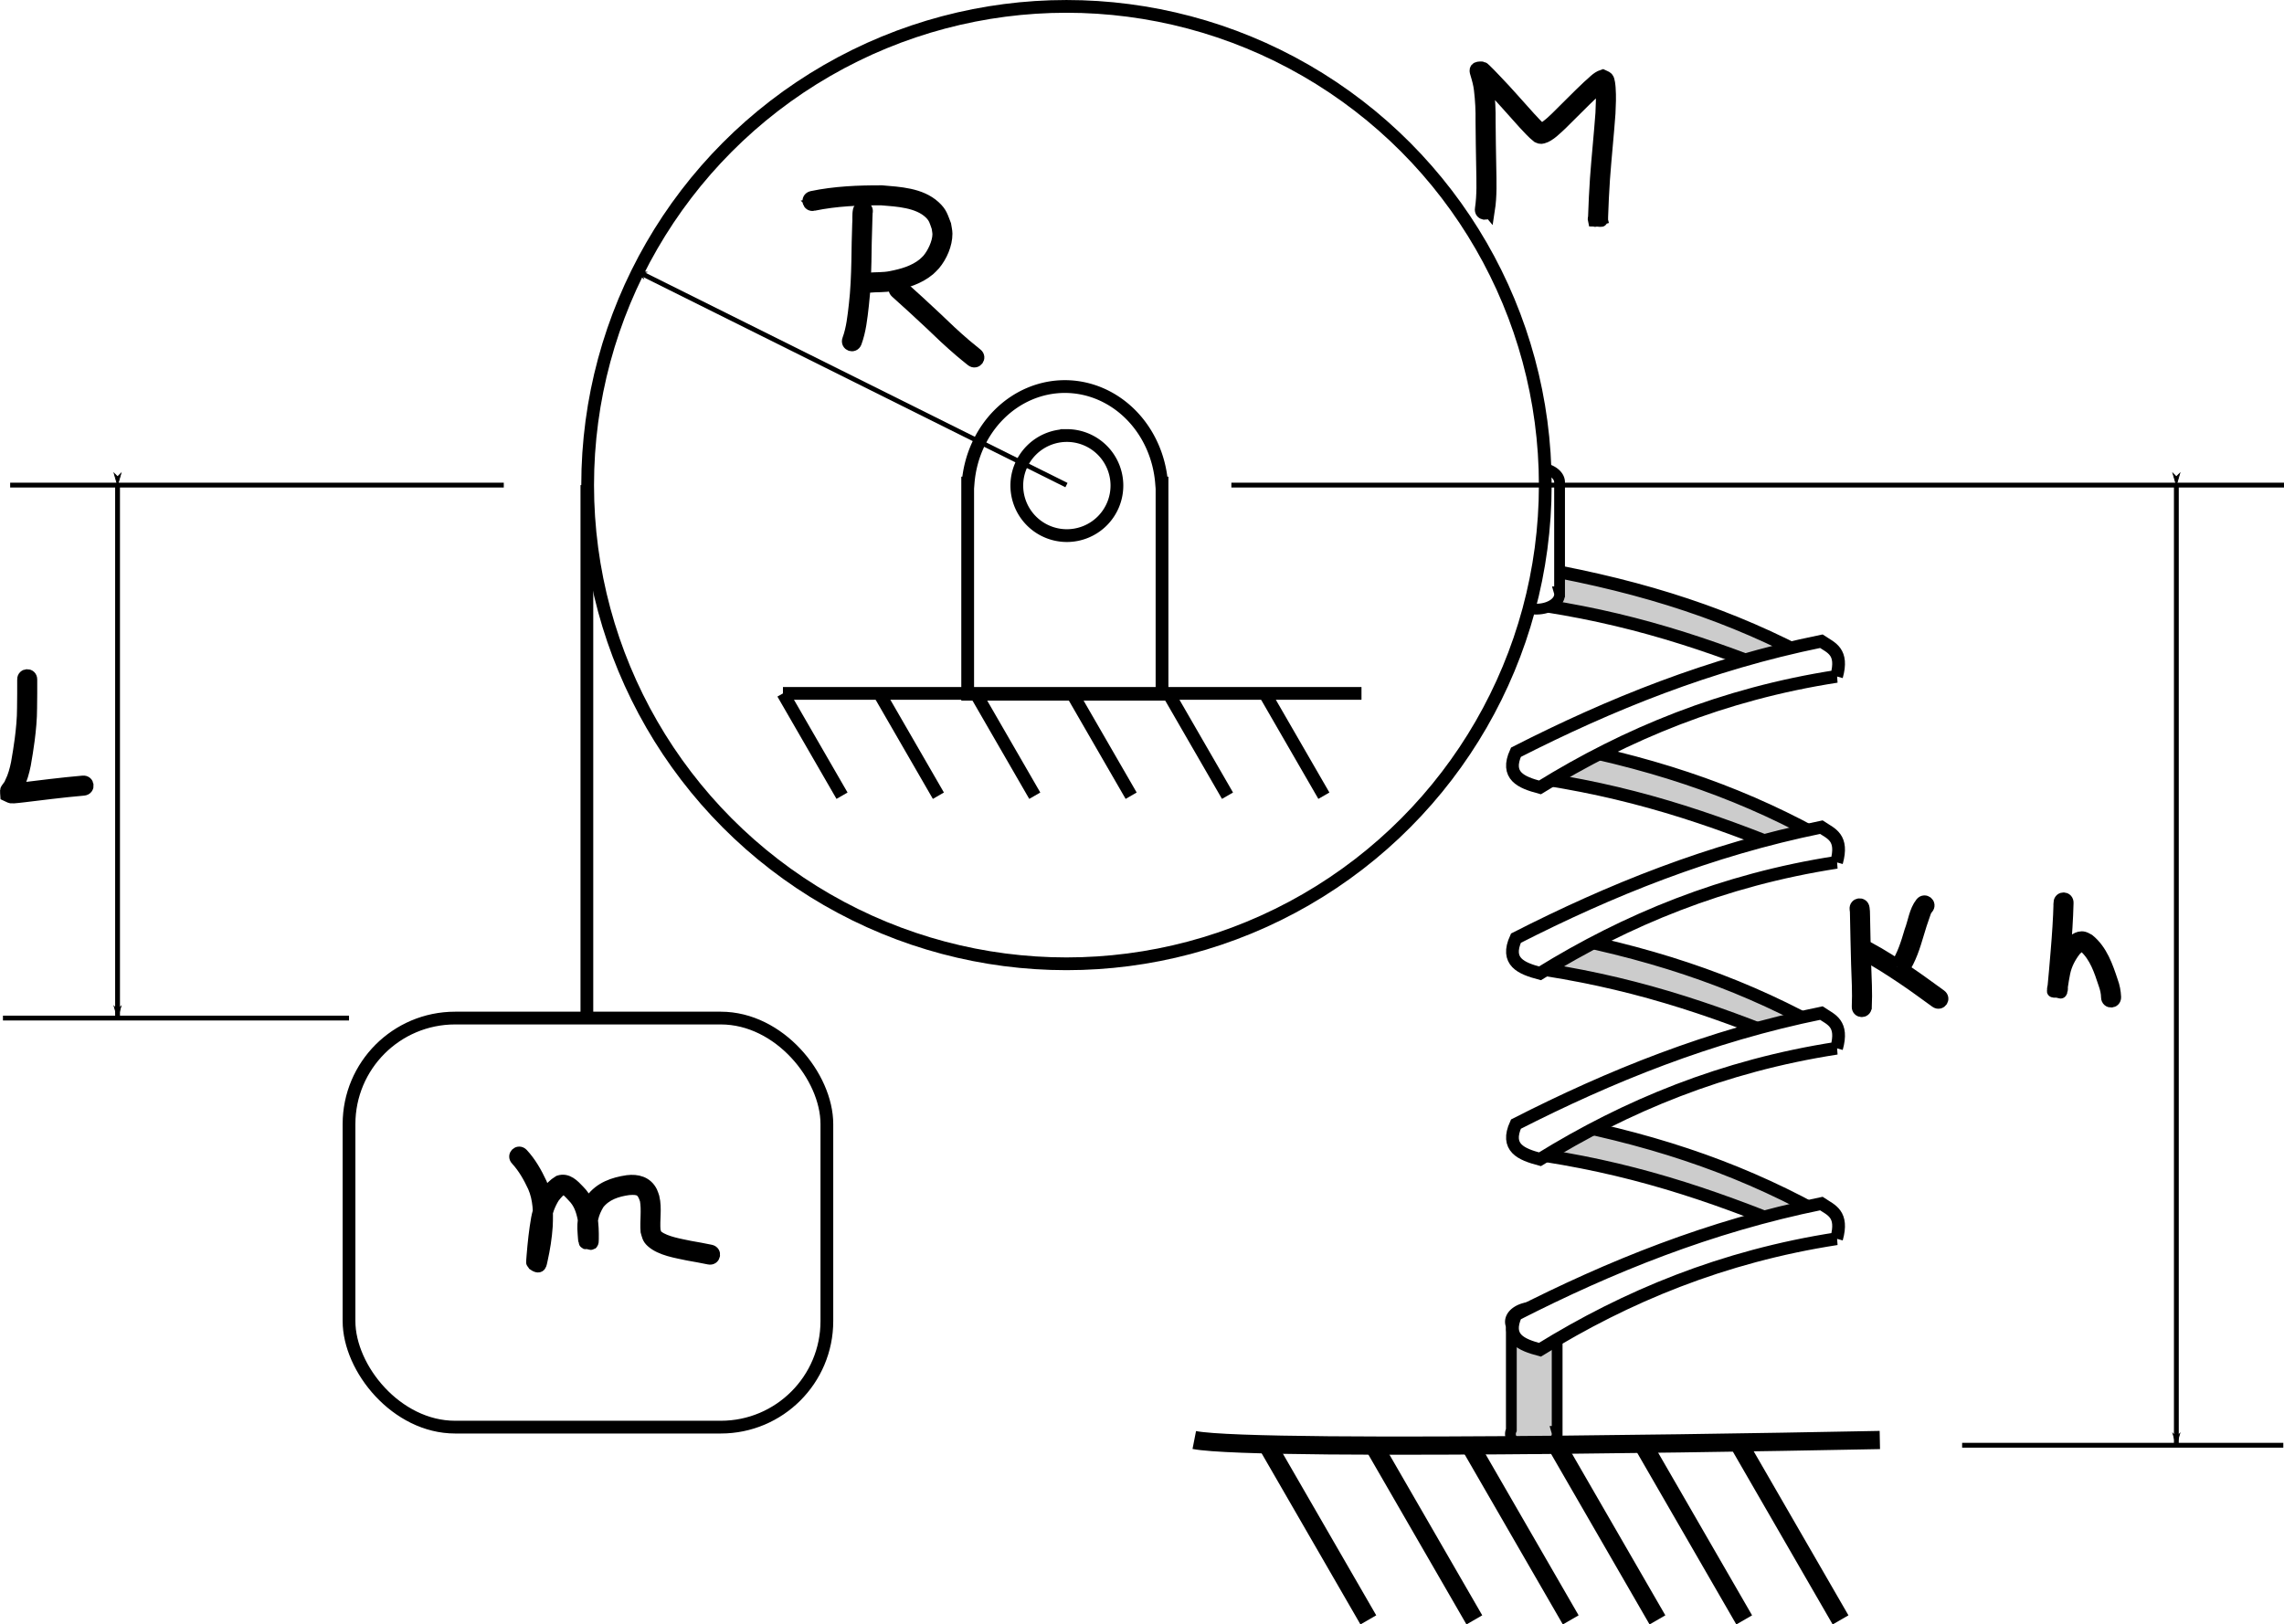 <?xml version="1.0" encoding="UTF-8" standalone="no"?>
<svg
   xmlns:dc="http://purl.org/dc/elements/1.1/"
   xmlns:cc="http://creativecommons.org/ns#"
   xmlns:rdf="http://www.w3.org/1999/02/22-rdf-syntax-ns#"
   xmlns:svg="http://www.w3.org/2000/svg"
   xmlns="http://www.w3.org/2000/svg"
   xmlns:sodipodi="http://sodipodi.sourceforge.net/DTD/sodipodi-0.dtd"
   xmlns:inkscape="http://www.inkscape.org/namespaces/inkscape"
   width="125.416mm"
   height="89.22mm"
   viewBox="0 0 125.416 89.22"
   version="1.1"
   id="svg3300"
   inkscape:version="1.0.1 (0767f8302a, 2020-10-17)"
   sodipodi:docname="Din_Corpo_3.svg">
  <defs
     id="defs3294">
    <marker
       style="overflow:visible"
       id="marker4337"
       refX="0"
       refY="0"
       orient="auto"
       inkscape:stockid="Arrow1Lend"
       inkscape:isstock="true">
      <path
         transform="matrix(-0.8,0,0,-0.8,-10,0)"
         style="fill:#000000;fill-opacity:1;fill-rule:evenodd;stroke:#000000;stroke-width:1pt;stroke-opacity:1"
         d="M 0,0 5,-5 -12.5,0 5,5 Z"
         id="path4335" />
    </marker>
    <marker
       style="overflow:visible"
       id="marker4267"
       refX="0"
       refY="0"
       orient="auto"
       inkscape:stockid="Arrow1Lend"
       inkscape:isstock="true"
       inkscape:collect="always">
      <path
         transform="matrix(-0.8,0,0,-0.8,-10,0)"
         style="fill:#000000;fill-opacity:1;fill-rule:evenodd;stroke:#000000;stroke-width:1pt;stroke-opacity:1"
         d="M 0,0 5,-5 -12.5,0 5,5 Z"
         id="path4265" />
    </marker>
    <marker
       style="overflow:visible"
       id="marker4221"
       refX="0"
       refY="0"
       orient="auto"
       inkscape:stockid="Arrow1Lstart"
       inkscape:isstock="true">
      <path
         transform="matrix(0.8,0,0,0.8,10,0)"
         style="fill:#000000;fill-opacity:1;fill-rule:evenodd;stroke:#000000;stroke-width:1pt;stroke-opacity:1"
         d="M 0,0 5,-5 -12.5,0 5,5 Z"
         id="path4219" />
    </marker>
    <marker
       style="overflow:visible"
       id="marker4181"
       refX="0"
       refY="0"
       orient="auto"
       inkscape:stockid="Arrow1Lstart"
       inkscape:isstock="true">
      <path
         transform="matrix(0.8,0,0,0.8,10,0)"
         style="fill:#000000;fill-opacity:1;fill-rule:evenodd;stroke:#000000;stroke-width:1pt;stroke-opacity:1"
         d="M 0,0 5,-5 -12.5,0 5,5 Z"
         id="path4179" />
    </marker>
    <marker
       style="overflow:visible"
       id="marker4135"
       refX="0"
       refY="0"
       orient="auto"
       inkscape:stockid="Arrow1Lstart"
       inkscape:isstock="true"
       inkscape:collect="always">
      <path
         transform="matrix(0.8,0,0,0.8,10,0)"
         style="fill:#000000;fill-opacity:1;fill-rule:evenodd;stroke:#000000;stroke-width:1pt;stroke-opacity:1"
         d="M 0,0 5,-5 -12.5,0 5,5 Z"
         id="path4133" />
    </marker>
    <marker
       style="overflow:visible"
       id="Arrow1Lstart"
       refX="0"
       refY="0"
       orient="auto"
       inkscape:stockid="Arrow1Lstart"
       inkscape:isstock="true">
      <path
         transform="matrix(0.8,0,0,0.8,10,0)"
         style="fill:#000000;fill-opacity:1;fill-rule:evenodd;stroke:#000000;stroke-width:1pt;stroke-opacity:1"
         d="M 0,0 5,-5 -12.5,0 5,5 Z"
         id="path2806" />
    </marker>
    <marker
       style="overflow:visible"
       id="Arrow1Lend"
       refX="0"
       refY="0"
       orient="auto"
       inkscape:stockid="Arrow1Lend"
       inkscape:isstock="true">
      <path
         transform="matrix(-0.8,0,0,-0.8,-10,0)"
         style="fill:#000000;fill-opacity:1;fill-rule:evenodd;stroke:#000000;stroke-width:1pt;stroke-opacity:1"
         d="M 0,0 5,-5 -12.5,0 5,5 Z"
         id="path2809" />
    </marker>
  </defs>
  <sodipodi:namedview
     id="base"
     pagecolor="#ffffff"
     bordercolor="#666666"
     borderopacity="1.0"
     inkscape:pageopacity="0.0"
     inkscape:pageshadow="2"
     inkscape:zoom="1.979899"
     inkscape:cx="241.02913"
     inkscape:cy="218.94122"
     inkscape:document-units="mm"
     inkscape:current-layer="layer1"
     inkscape:document-rotation="0"
     showgrid="false"
     showguides="true"
     inkscape:guide-bbox="true"
     inkscape:snap-global="true"
     inkscape:window-width="1920"
     inkscape:window-height="1016"
     inkscape:window-x="0"
     inkscape:window-y="27"
     inkscape:window-maximized="1">
    <sodipodi:guide
       position="58.56,62.578"
       orientation="0,-1"
       id="guide3863" />
    <sodipodi:guide
       position="58.56,62.578"
       orientation="1,0"
       id="guide3865" />
    <sodipodi:guide
       position="19.164,33.305"
       orientation="0,-1"
       id="guide4081" />
    <sodipodi:guide
       position="0.162,75.006"
       orientation="1,0"
       id="guide4083" />
    <sodipodi:guide
       position="125.377,49.749"
       orientation="1,0"
       id="guide4091" />
    <sodipodi:guide
       position="90.236,9.842"
       orientation="0,-1"
       id="guide4093" />
  </sodipodi:namedview>
  <g
     inkscape:label="Layer 1"
     inkscape:groupmode="layer"
     id="layer1"
     transform="translate(-55.831,-105.923)">
    <g
       transform="translate(56.776,15.611)"
       id="g6265">
      <path
         inkscape:export-ydpi="96"
         inkscape:export-xdpi="96"
         style="fill:#cccccc;fill-opacity:1;stroke:#000000;stroke-width:0.592;stroke-miterlimit:4;stroke-dasharray:none"
         d="m 84.559,162.91 a 1.282,0.809 0 0 0 -1.282,-0.809 1.282,0.809 0 0 0 -1.283,0.809 1.282,0.809 0 0 0 0.05,0.221 v 5.722 a 1.282,0.809 0 0 0 -0.05,0.219 1.282,0.809 0 0 0 1.283,0.809 1.282,0.809 0 0 0 1.282,-0.809 1.282,0.809 0 0 0 -0.021,-0.142 h 0.021 z"
         id="path1619"
         inkscape:connector-curvature="0" />
      <path
         inkscape:export-ydpi="96"
         inkscape:export-xdpi="96"
         style="fill:#cccccc;stroke:#000000;stroke-width:0.7;stroke-linecap:butt;stroke-linejoin:miter;stroke-miterlimit:4;stroke-dasharray:none;stroke-opacity:1"
         d="m 82.921,123.439 c 5.549,0.771 9.853,2.191 15.003,4.316 0.651,-0.538 1.212,-0.408 0.771,-1.177 -4.495,-2.442 -9.241,-4.009 -15.106,-5.057 -0.809,0.284 -0.806,1.06 -0.668,1.918 z"
         id="path1606"
         inkscape:connector-curvature="0"
         sodipodi:nodetypes="ccccc" />
      <path
         sodipodi:nodetypes="ccccc"
         inkscape:connector-curvature="0"
         id="path823"
         d="m 82.921,153.638 c 5.549,0.771 9.853,2.191 15.003,4.316 0.651,-0.538 1.212,-0.408 0.771,-1.177 -4.495,-2.442 -9.241,-4.009 -15.106,-5.057 -0.809,0.284 -0.806,1.06 -0.668,1.918 z"
         style="fill:#cccccc;stroke:#000000;stroke-width:0.7;stroke-linecap:butt;stroke-linejoin:miter;stroke-miterlimit:4;stroke-dasharray:none;stroke-opacity:1" />
      <path
         style="fill:#cccccc;stroke:#000000;stroke-width:0.7;stroke-linecap:butt;stroke-linejoin:miter;stroke-miterlimit:4;stroke-dasharray:none;stroke-opacity:1"
         d="m 82.921,143.425 c 5.549,0.771 9.853,2.191 15.003,4.316 0.651,-0.538 1.212,-0.408 0.771,-1.177 -4.495,-2.442 -9.241,-4.009 -15.106,-5.057 -0.809,0.284 -0.806,1.06 -0.668,1.918 z"
         id="path827"
         inkscape:connector-curvature="0"
         sodipodi:nodetypes="ccccc" />
      <path
         sodipodi:nodetypes="ccccc"
         inkscape:connector-curvature="0"
         id="path817-3"
         d="m 99.904,147.885 c -6.241,0.966 -11.549,3.166 -16.29,6.098 -1.022,-0.273 -1.912,-0.63 -1.318,-1.931 5.174,-2.637 10.64,-4.85 16.769,-6.098 0.54,0.36 1.219,0.567 0.838,1.931 z"
         style="fill:#ffffff;stroke:#000000;stroke-width:0.7;stroke-linecap:butt;stroke-linejoin:miter;stroke-miterlimit:4;stroke-dasharray:none;stroke-opacity:1" />
      <path
         style="fill:#ffffff;stroke:#000000;stroke-width:0.7;stroke-linecap:butt;stroke-linejoin:miter;stroke-miterlimit:4;stroke-dasharray:none;stroke-opacity:1"
         d="m 99.904,158.347 c -6.241,0.966 -11.549,3.166 -16.29,6.098 -1.022,-0.273 -1.912,-0.63 -1.318,-1.931 5.174,-2.637 10.64,-4.85 16.769,-6.098 0.54,0.36 1.219,0.567 0.838,1.931 z"
         id="path825"
         inkscape:connector-curvature="0"
         sodipodi:nodetypes="ccccc" />
      <path
         sodipodi:nodetypes="ccccc"
         inkscape:connector-curvature="0"
         id="path839-6"
         d="m 82.921,132.964 c 5.549,0.771 9.853,2.191 15.003,4.316 0.651,-0.538 1.212,-0.408 0.771,-1.177 -4.495,-2.442 -9.241,-4.009 -15.106,-5.057 -0.809,0.284 -0.806,1.06 -0.668,1.918 z"
         style="fill:#cccccc;stroke:#000000;stroke-width:0.7;stroke-linecap:butt;stroke-linejoin:miter;stroke-miterlimit:4;stroke-dasharray:none;stroke-opacity:1" />
      <path
         style="fill:#ffffff;stroke:#000000;stroke-width:0.7;stroke-linecap:butt;stroke-linejoin:miter;stroke-miterlimit:4;stroke-dasharray:none;stroke-opacity:1"
         d="m 99.904,137.673 c -6.241,0.966 -11.549,3.166 -16.29,6.098 -1.022,-0.273 -1.912,-0.63 -1.318,-1.931 5.174,-2.637 10.64,-4.85 16.769,-6.098 0.54,0.36 1.219,0.567 0.838,1.931 z"
         id="path829"
         inkscape:connector-curvature="0"
         sodipodi:nodetypes="ccccc" />
      <path
         sodipodi:nodetypes="ccccc"
         inkscape:connector-curvature="0"
         id="path833"
         d="m 99.904,127.461 c -6.241,0.966 -11.549,3.166 -16.29,6.098 -1.022,-0.273 -1.912,-0.63 -1.318,-1.931 5.174,-2.637 10.64,-4.85 16.769,-6.098 0.54,0.36 1.219,0.567 0.838,1.931 z"
         style="fill:#ffffff;stroke:#000000;stroke-width:0.7;stroke-linecap:butt;stroke-linejoin:miter;stroke-miterlimit:4;stroke-dasharray:none;stroke-opacity:1" />
      <path
         inkscape:connector-curvature="0"
         id="path1610"
         d="m 84.692,116.797 a 1.282,0.809 0 0 0 -1.282,-0.809 1.282,0.809 0 0 0 -1.283,0.809 1.282,0.809 0 0 0 0.05,0.221 v 5.722 a 1.282,0.809 0 0 0 -0.05,0.219 1.282,0.809 0 0 0 1.283,0.809 1.282,0.809 0 0 0 1.282,-0.809 1.282,0.809 0 0 0 -0.021,-0.142 h 0.021 z"
         style="fill:#ffffff;stroke:#000000;stroke-width:0.592;stroke-miterlimit:4;stroke-dasharray:none" />
    </g>
    <circle
       style="fill:#ffffff;stroke:#000000;stroke-width:0.7;stroke-miterlimit:4;stroke-dasharray:none"
       id="path3869"
       cx="114.391"
       cy="132.566"
       r="26.292" />
    <g
       inkscape:label="Layer 1"
       id="layer1-2"
       transform="translate(-32.855,-35.567)">
      <path
         id="rect24"
         style="fill:#ffffff;stroke:#000000;stroke-width:2.646;stroke-miterlimit:4;stroke-dasharray:none"
         d="M 59.557,1.322 A 20.133,21.885 0 0 0 39.51,21.322 h -0.088 v 1.887 41.885 h 40.27 V 23.209 21.322 h -0.09 A 20.133,21.885 0 0 0 59.559,1.322 Z m 0.375,10.154 a 10.371,10.371 0 0 1 0.043,0 A 10.371,10.371 0 0 1 70.346,21.848 10.371,10.371 0 0 1 59.975,32.217 10.371,10.371 0 0 1 49.604,21.848 10.371,10.371 0 0 1 59.932,11.477 Z"
         transform="matrix(0.265,0,0,0.265,131.375,162.37)" />
      <g
         id="g88"
         transform="translate(-5.241,43.354)"
         style="stroke-width:0.7;stroke-miterlimit:4;stroke-dasharray:none">
        <path
           style="fill:none;stroke:#000000;stroke-width:0.7;stroke-linecap:butt;stroke-linejoin:miter;stroke-miterlimit:4;stroke-dasharray:none;stroke-opacity:1"
           d="m 136.919,136.22 h 31.768"
           id="path74"
           inkscape:connector-curvature="0" />
        <path
           style="fill:none;stroke:#000000;stroke-width:0.7;stroke-linecap:butt;stroke-linejoin:miter;stroke-miterlimit:4;stroke-dasharray:none;stroke-opacity:1"
           d="m 136.919,136.22 3.244,5.619"
           id="path76"
           inkscape:connector-curvature="0" />
        <path
           inkscape:connector-curvature="0"
           id="path78"
           d="m 142.211,136.22 3.244,5.619"
           style="fill:none;stroke:#000000;stroke-width:0.7;stroke-linecap:butt;stroke-linejoin:miter;stroke-miterlimit:4;stroke-dasharray:none;stroke-opacity:1" />
        <path
           style="fill:none;stroke:#000000;stroke-width:0.7;stroke-linecap:butt;stroke-linejoin:miter;stroke-miterlimit:4;stroke-dasharray:none;stroke-opacity:1"
           d="m 147.503,136.22 3.244,5.619"
           id="path80"
           inkscape:connector-curvature="0" />
        <path
           inkscape:connector-curvature="0"
           id="path82"
           d="m 152.795,136.22 3.244,5.619"
           style="fill:none;stroke:#000000;stroke-width:0.7;stroke-linecap:butt;stroke-linejoin:miter;stroke-miterlimit:4;stroke-dasharray:none;stroke-opacity:1" />
        <path
           style="fill:none;stroke:#000000;stroke-width:0.7;stroke-linecap:butt;stroke-linejoin:miter;stroke-miterlimit:4;stroke-dasharray:none;stroke-opacity:1"
           d="m 158.086,136.22 3.244,5.619"
           id="path84"
           inkscape:connector-curvature="0" />
        <path
           inkscape:connector-curvature="0"
           id="path86"
           d="m 163.378,136.22 3.244,5.619"
           style="fill:none;stroke:#000000;stroke-width:0.7;stroke-linecap:butt;stroke-linejoin:miter;stroke-miterlimit:4;stroke-dasharray:none;stroke-opacity:1" />
      </g>
    </g>
    <path
       style="fill:none;stroke:#000000;stroke-width:1;stroke-linecap:butt;stroke-linejoin:miter;stroke-miterlimit:4;stroke-dasharray:none;stroke-opacity:1"
       d="m 121.41,185.013 c 3.545,0.697 37.644,0 37.644,0"
       id="path4061" />
    <path
       style="fill:none;stroke:#000000;stroke-width:1;stroke-linecap:butt;stroke-linejoin:miter;stroke-miterlimit:4;stroke-dasharray:none;stroke-opacity:1"
       d="m 125.43,185.301 5.538,9.592"
       id="path4063" />
    <path
       style="fill:none;stroke:#000000;stroke-width:1;stroke-linecap:butt;stroke-linejoin:miter;stroke-miterlimit:4;stroke-dasharray:none;stroke-opacity:1"
       d="m 131.251,185.301 5.538,9.592"
       id="path4065" />
    <path
       style="fill:none;stroke:#000000;stroke-width:1;stroke-linecap:butt;stroke-linejoin:miter;stroke-miterlimit:4;stroke-dasharray:none;stroke-opacity:1"
       d="m 136.543,185.301 5.538,9.592"
       id="path4067" />
    <path
       style="fill:none;stroke:#000000;stroke-width:1;stroke-linecap:butt;stroke-linejoin:miter;stroke-miterlimit:4;stroke-dasharray:none;stroke-opacity:1"
       d="m 141.305,185.301 5.538,9.592"
       id="path4069" />
    <path
       style="fill:none;stroke:#000000;stroke-width:1;stroke-linecap:butt;stroke-linejoin:miter;stroke-miterlimit:4;stroke-dasharray:none;stroke-opacity:1"
       d="m 146.068,185.301 5.538,9.592"
       id="path4071" />
    <path
       style="fill:none;stroke:#000000;stroke-width:1;stroke-linecap:butt;stroke-linejoin:miter;stroke-miterlimit:4;stroke-dasharray:none;stroke-opacity:1"
       d="m 151.359,185.301 5.538,9.592"
       id="path4073" />
    <path
       style="fill:none;stroke:#000000;stroke-width:0.7;stroke-linecap:butt;stroke-linejoin:miter;stroke-miterlimit:4;stroke-dasharray:none;stroke-opacity:1"
       d="m 88.057,132.566 v 31.165"
       id="path4077" />
    <rect
       style="fill:#ffffff;stroke:#000000;stroke-width:0.7;stroke-miterlimit:4;stroke-dasharray:none"
       id="rect4075"
       width="26.239"
       height="22.467"
       x="74.996"
       y="161.839"
       ry="5.824" />
    <path
       style="fill:none;stroke:#000000;stroke-width:0.265px;stroke-linecap:butt;stroke-linejoin:miter;stroke-opacity:1"
       d="M 83.494,132.566 H 56.389"
       id="path4079" />
    <path
       style="fill:none;stroke:#000000;stroke-width:0.265px;stroke-linecap:butt;stroke-linejoin:miter;stroke-opacity:1"
       d="M 74.996,161.839 H 55.993"
       id="path4085" />
    <path
       style="fill:none;stroke:#000000;stroke-width:0.265px;stroke-linecap:butt;stroke-linejoin:miter;stroke-opacity:1;marker-start:url(#marker4181);marker-end:url(#marker4267)"
       d="m 62.286,132.566 v 29.273"
       id="path4087" />
    <path
       style="fill:none;stroke:#000000;stroke-width:0.265px;stroke-linecap:butt;stroke-linejoin:miter;stroke-opacity:1"
       d="M 123.446,132.566 H 181.248"
       id="path4089" />
    <path
       style="fill:none;stroke:#000000;stroke-width:0.265px;stroke-linecap:butt;stroke-linejoin:miter;stroke-opacity:1"
       d="m 163.573,185.301 h 17.636"
       id="path4095" />
    <path
       style="fill:none;stroke:#000000;stroke-width:0.265px;stroke-linecap:butt;stroke-linejoin:miter;stroke-opacity:1;marker-start:url(#marker4135);marker-end:url(#Arrow1Lend)"
       d="m 175.336,132.566 v 52.736"
       id="path4097" />
    <path
       style="fill:#ffffff;stroke:#000000;stroke-width:0.7;stroke-miterlimit:4;stroke-dasharray:none"
       id="path4317"
       d="m 57.125,143.242 c 0.002,0.522 2.64e-4,1.044 -0.008,1.566 -5.3e-5,0.58 -0.056,1.156 -0.13,1.73 -0.061,0.435 -0.124,0.869 -0.204,1.3 -0.075,0.367 -0.172,0.731 -0.338,1.068 0.001,0.098 -0.256,0.354 -0.261,0.435 -0.006,0.082 0.008,0.163 0.013,0.245 0.086,0.038 0.165,0.097 0.257,0.113 0.078,0.014 0.652,-0.056 0.679,-0.059 0.503,-0.059 1.005,-0.122 1.507,-0.182 0.594,-0.068 1.189,-0.136 1.785,-0.186 0.282,-0.024 0.249,-0.423 -0.033,-0.4 v 0 c -0.601,0.05 -1.2,0.119 -1.799,0.187 -0.501,0.06 -1.002,0.123 -1.504,0.182 -0.123,0.014 -0.247,0.029 -0.37,0.041 -0.072,0.007 -0.155,-0.019 -0.217,0.019 -0.028,0.017 0.029,0.058 0.043,0.087 -0.009,0.058 -0.032,0.116 -0.027,0.175 0.002,0.022 0.024,-0.036 0.036,-0.055 0.09,-0.138 0.175,-0.28 0.251,-0.427 0.179,-0.371 0.292,-0.767 0.372,-1.171 0.081,-0.439 0.146,-0.88 0.207,-1.322 0.076,-0.589 0.133,-1.18 0.133,-1.774 0.009,-0.524 0.01,-1.048 0.008,-1.573 0,-0.283 -0.401,-0.283 -0.401,0 z" />
    <path
       style="fill:#ffffff;stroke:#000000;stroke-width:0.7;stroke-miterlimit:4;stroke-dasharray:none"
       id="path4321"
       d="m 84.208,169.597 c 0.405,0.438 0.696,0.959 0.947,1.496 0.299,0.685 0.313,1.428 0.277,2.161 -0.041,0.593 -0.133,1.182 -0.264,1.762 -0.05,0.244 -0.226,0.448 0.304,0.229 0.036,-0.015 0.006,-0.077 0.009,-0.116 0.006,-0.074 0.011,-0.148 0.017,-0.222 0.055,-0.665 0.123,-1.329 0.24,-1.987 0.086,-0.443 0.24,-0.87 0.48,-1.253 0.144,-0.185 0.305,-0.38 0.514,-0.494 0.243,0.05 0.418,0.273 0.579,0.444 0.347,0.341 0.494,0.766 0.585,1.231 0.061,0.373 0.072,0.753 0.066,1.131 -0.005,0.194 -0.073,0.341 0.369,0.015 0.039,-0.029 -0.011,-0.097 -0.016,-0.145 -0.006,-0.069 -0.01,-0.138 -0.015,-0.206 -0.059,-0.62 0.051,-1.086 0.371,-1.616 0.417,-0.531 1.03,-0.725 1.674,-0.815 0.601,-0.049 0.789,0.051 0.971,0.614 0.1,0.571 -0.005,1.148 0.038,1.722 0.069,0.237 0.077,0.374 0.276,0.554 0.495,0.448 1.364,0.573 1.992,0.709 0.382,0.07 0.765,0.133 1.145,0.215 0.277,0.06 0.362,-0.332 0.084,-0.392 v 0 c -0.38,-0.082 -0.762,-0.146 -1.145,-0.215 -0.521,-0.112 -1.32,-0.235 -1.757,-0.56 -0.142,-0.105 -0.143,-0.188 -0.196,-0.344 -0.053,-0.605 0.084,-1.22 -0.059,-1.82 -0.036,-0.1 -0.061,-0.204 -0.108,-0.299 -0.256,-0.517 -0.762,-0.647 -1.3,-0.581 -0.766,0.113 -1.481,0.362 -1.961,1.007 -0.37,0.631 -0.487,1.12 -0.426,1.85 0.007,0.096 0.027,0.399 0.038,0.405 0.458,0.262 0.414,0.127 0.424,-0.092 0.007,-0.406 -0.006,-0.814 -0.073,-1.215 -0.108,-0.539 -0.288,-1.034 -0.688,-1.43 -0.286,-0.3 -0.616,-0.662 -1.069,-0.515 -0.262,0.156 -0.478,0.382 -0.655,0.63 -0.263,0.429 -0.441,0.9 -0.534,1.395 -0.118,0.671 -0.189,1.347 -0.245,2.026 -0.008,0.109 -0.036,0.426 -0.021,0.437 0.444,0.331 0.415,0.043 0.482,-0.21 0.135,-0.603 0.231,-1.214 0.273,-1.83 0.038,-0.799 0.015,-1.606 -0.314,-2.351 -0.27,-0.576 -0.583,-1.134 -1.02,-1.603 -0.195,-0.205 -0.486,0.071 -0.291,0.276 z" />
    <path
       style="fill:#ffffff;stroke:#000000;stroke-width:0.7;stroke-miterlimit:4;stroke-dasharray:none"
       id="path4323"
       d="m 158.264,161.231 c 0.037,-0.79 -0.01,-1.581 -0.037,-2.37 -0.031,-0.888 -0.038,-1.776 -0.061,-2.664 -0.008,-0.291 0.002,-0.16 -0.024,-0.393 -0.033,-0.282 -0.431,-0.235 -0.398,0.047 v 0 c 0.024,0.197 0.013,0.079 0.021,0.357 0.023,0.889 0.031,1.778 0.061,2.667 0.026,0.778 0.073,1.557 0.037,2.335 -0.016,0.283 0.384,0.305 0.4,0.022 z" />
    <path
       style="fill:#ffffff;stroke:#000000;stroke-width:0.7;stroke-miterlimit:4;stroke-dasharray:none"
       id="path4325"
       d="m 158.223,158.347 c 0.756,0.402 1.472,0.872 2.182,1.349 0.59,0.395 1.158,0.823 1.735,1.236 0.231,0.165 0.464,-0.161 0.233,-0.326 v 0 c -0.581,-0.415 -1.151,-0.845 -1.745,-1.243 -0.721,-0.485 -1.448,-0.961 -2.216,-1.37 -0.25,-0.134 -0.44,0.219 -0.19,0.353 z" />
    <path
       style="fill:#ffffff;stroke:#000000;stroke-width:0.7;stroke-miterlimit:4;stroke-dasharray:none"
       id="path4327"
       d="m 160.288,159.218 c 0.42,-0.615 0.638,-1.323 0.847,-2.03 0.097,-0.334 0.204,-0.665 0.321,-0.992 0.048,-0.132 0.088,-0.302 0.195,-0.403 0.184,-0.215 -0.12,-0.476 -0.305,-0.261 v 0 c -0.343,0.434 -0.401,1.038 -0.596,1.542 -0.198,0.67 -0.4,1.343 -0.799,1.926 -0.154,0.238 0.183,0.455 0.337,0.217 z" />
    <path
       style="fill:#ffffff;stroke:#000000;stroke-width:0.7;stroke-miterlimit:4;stroke-dasharray:none"
       id="path4329"
       d="m 168.943,155.493 c -0.022,0.889 -0.084,1.776 -0.158,2.662 -0.057,0.712 -0.12,1.423 -0.188,2.134 -0.003,0.026 -0.035,0.076 -0.01,0.077 0.139,0.007 0.292,0.011 0.413,-0.057 0.057,-0.032 0.019,-0.129 0.029,-0.193 0.038,-0.257 0.078,-0.512 0.131,-0.766 0.097,-0.469 0.316,-0.885 0.609,-1.26 0.097,-0.081 0.303,-0.347 0.461,-0.25 0.034,0.021 0.06,0.051 0.09,0.076 0.588,0.532 0.84,1.308 1.082,2.04 0.088,0.245 0.146,0.489 0.15,0.748 0.009,0.283 0.41,0.27 0.401,-0.013 v 0 c -0.013,-0.297 -0.065,-0.58 -0.17,-0.861 -0.274,-0.824 -0.568,-1.692 -1.262,-2.261 -0.088,-0.043 -0.169,-0.103 -0.264,-0.129 -0.321,-0.087 -0.606,0.203 -0.805,0.404 -0.328,0.424 -0.575,0.895 -0.685,1.425 -0.054,0.262 -0.096,0.524 -0.135,0.788 -0.01,0.065 -0.075,0.148 -0.029,0.194 0.097,0.099 0.245,0.138 0.381,0.164 0.029,0.006 0.007,-0.059 0.011,-0.088 0.068,-0.713 0.131,-1.426 0.189,-2.14 0.074,-0.889 0.136,-1.779 0.158,-2.672 0.017,-0.283 -0.383,-0.307 -0.4,-0.024 z" />
    <path
       style="fill:#ffffff;stroke:#000000;stroke-width:0.7;stroke-miterlimit:4;stroke-dasharray:none"
       id="path4331"
       d="m 137.566,117.465 c 0.121,-0.78 0.09,-1.573 0.076,-2.359 -0.017,-0.842 -0.029,-1.683 -0.036,-2.525 0.01,-0.593 -0.021,-1.185 -0.091,-1.774 -0.037,-0.331 -0.127,-0.651 -0.222,-0.968 -0.009,-0.027 -0.015,-0.055 -0.027,-0.081 -0.007,-0.015 0.024,0.038 0.012,0.049 -0.075,0.074 -0.212,0.091 -0.253,0.187 -0.022,0.052 0.083,0.078 0.124,0.118 0.233,0.228 0.287,0.287 0.533,0.541 0.636,0.657 1.228,1.353 1.844,2.029 0.24,0.25 0.465,0.516 0.737,0.732 0.114,0.051 0.142,0.083 0.285,0.046 0.361,-0.093 0.758,-0.513 1.018,-0.752 0.59,-0.575 1.159,-1.169 1.759,-1.733 0.063,-0.056 0.125,-0.112 0.188,-0.168 0.114,-0.101 0.227,-0.208 0.353,-0.295 0.07,-0.048 0.073,-0.059 0.054,-0.025 -0.05,-0.003 -0.104,-0.03 -0.15,-0.01 -0.022,0.01 0.002,0.049 0.004,0.073 0.007,0.081 0.018,0.162 0.024,0.243 0.029,0.45 0.011,0.894 -0.01,1.344 -0.088,1.2 -0.214,2.397 -0.301,3.597 -0.045,0.69 -0.081,1.381 -0.103,2.072 -0.004,0.317 -0.079,0.251 0.379,0.119 -0.063,-0.276 -0.454,-0.188 -0.391,0.088 v 0 c 0.475,0.003 0.403,0.116 0.412,-0.195 0.022,-0.686 0.057,-1.371 0.102,-2.055 0.087,-1.204 0.214,-2.404 0.302,-3.607 0.022,-0.469 0.044,-0.937 0.008,-1.406 -0.007,-0.085 -0.03,-0.436 -0.117,-0.528 -0.064,-0.067 -0.164,-0.085 -0.246,-0.127 -0.316,0.102 -0.531,0.383 -0.783,0.586 -0.599,0.563 -1.169,1.156 -1.757,1.73 -0.252,0.233 -0.288,0.279 -0.544,0.472 -0.085,0.064 -0.195,0.099 -0.265,0.179 -0.01,0.011 0.033,0.021 0.026,0.035 -0.256,-0.2 -0.462,-0.456 -0.689,-0.687 -0.619,-0.678 -1.213,-1.379 -1.852,-2.038 -0.038,-0.039 -0.668,-0.713 -0.731,-0.718 -0.382,-0.029 -0.4,0.088 -0.33,0.298 0.089,0.296 0.174,0.593 0.208,0.901 0.069,0.574 0.098,1.151 0.088,1.729 0.007,0.843 0.019,1.686 0.036,2.529 0.013,0.761 0.044,1.527 -0.07,2.282 -0.05,0.279 0.344,0.35 0.395,0.071 z" />
    <path
       style="fill:none;stroke:#000000;stroke-width:0.265px;stroke-linecap:butt;stroke-linejoin:miter;stroke-opacity:1;marker-end:url(#marker4337)"
       d="M 114.391,132.566 90.67,120.752"
       id="path4333" />
    <path
       style="fill:#ffffff;stroke:#000000;stroke-width:0.7;stroke-miterlimit:4;stroke-dasharray:none"
       id="path4393"
       d="m 102.803,124.724 c 0.238,-0.649 0.309,-1.341 0.387,-2.023 0.094,-0.801 0.123,-1.607 0.142,-2.412 0.003,-0.686 0.026,-1.372 0.046,-2.057 0.008,-0.199 0.009,-0.479 0.022,-0.645 0.08,-0.272 -0.305,-0.385 -0.385,-0.113 v 0 c -0.053,0.243 -0.013,0.499 -0.038,0.746 -0.02,0.686 -0.043,1.373 -0.046,2.059 -0.018,0.793 -0.047,1.587 -0.139,2.375 -0.075,0.65 -0.139,1.31 -0.365,1.93 -0.099,0.266 0.277,0.405 0.376,0.139 z" />
    <path
       style="fill:#ffffff;stroke:#000000;stroke-width:0.7;stroke-miterlimit:4;stroke-dasharray:none"
       id="path4395"
       d="m 100.505,117.152 c 1.228,-0.255 2.489,-0.306 3.74,-0.301 0.854,0.07 2.003,0.126 2.664,0.763 0.273,0.263 0.305,0.465 0.426,0.801 0.015,0.131 0.049,0.262 0.046,0.394 -0.01,0.46 -0.288,1.048 -0.585,1.393 -0.074,0.086 -0.163,0.157 -0.244,0.235 -0.518,0.417 -1.164,0.598 -1.805,0.722 -0.417,0.085 -0.845,0.051 -1.266,0.094 -0.282,0.03 -0.239,0.429 0.043,0.399 v 0 c 0.432,-0.048 0.872,-0.005 1.3,-0.099 0.719,-0.141 1.436,-0.351 2.01,-0.829 0.097,-0.097 0.203,-0.185 0.291,-0.29 0.372,-0.444 0.658,-1.092 0.655,-1.676 -8e-4,-0.163 -0.046,-0.323 -0.069,-0.485 -0.175,-0.44 -0.204,-0.65 -0.576,-0.99 -0.765,-0.701 -1.918,-0.749 -2.887,-0.832 -1.284,-0.004 -2.578,0.049 -3.838,0.313 -0.275,0.068 -0.179,0.457 0.096,0.389 z" />
    <path
       style="fill:#ffffff;stroke:#000000;stroke-width:0.7;stroke-miterlimit:4;stroke-dasharray:none"
       id="path4397"
       d="m 105.05,121.956 c 0.631,0.562 1.252,1.135 1.868,1.713 0.539,0.522 1.085,1.037 1.656,1.524 0.206,0.172 0.412,0.345 0.623,0.511 0.222,0.176 0.471,-0.139 0.249,-0.314 v 0 c -0.207,-0.164 -0.409,-0.333 -0.612,-0.502 -0.567,-0.482 -1.107,-0.994 -1.642,-1.511 -0.619,-0.58 -1.241,-1.155 -1.874,-1.719 -0.211,-0.19 -0.479,0.109 -0.268,0.298 z" />
  </g>
</svg>
